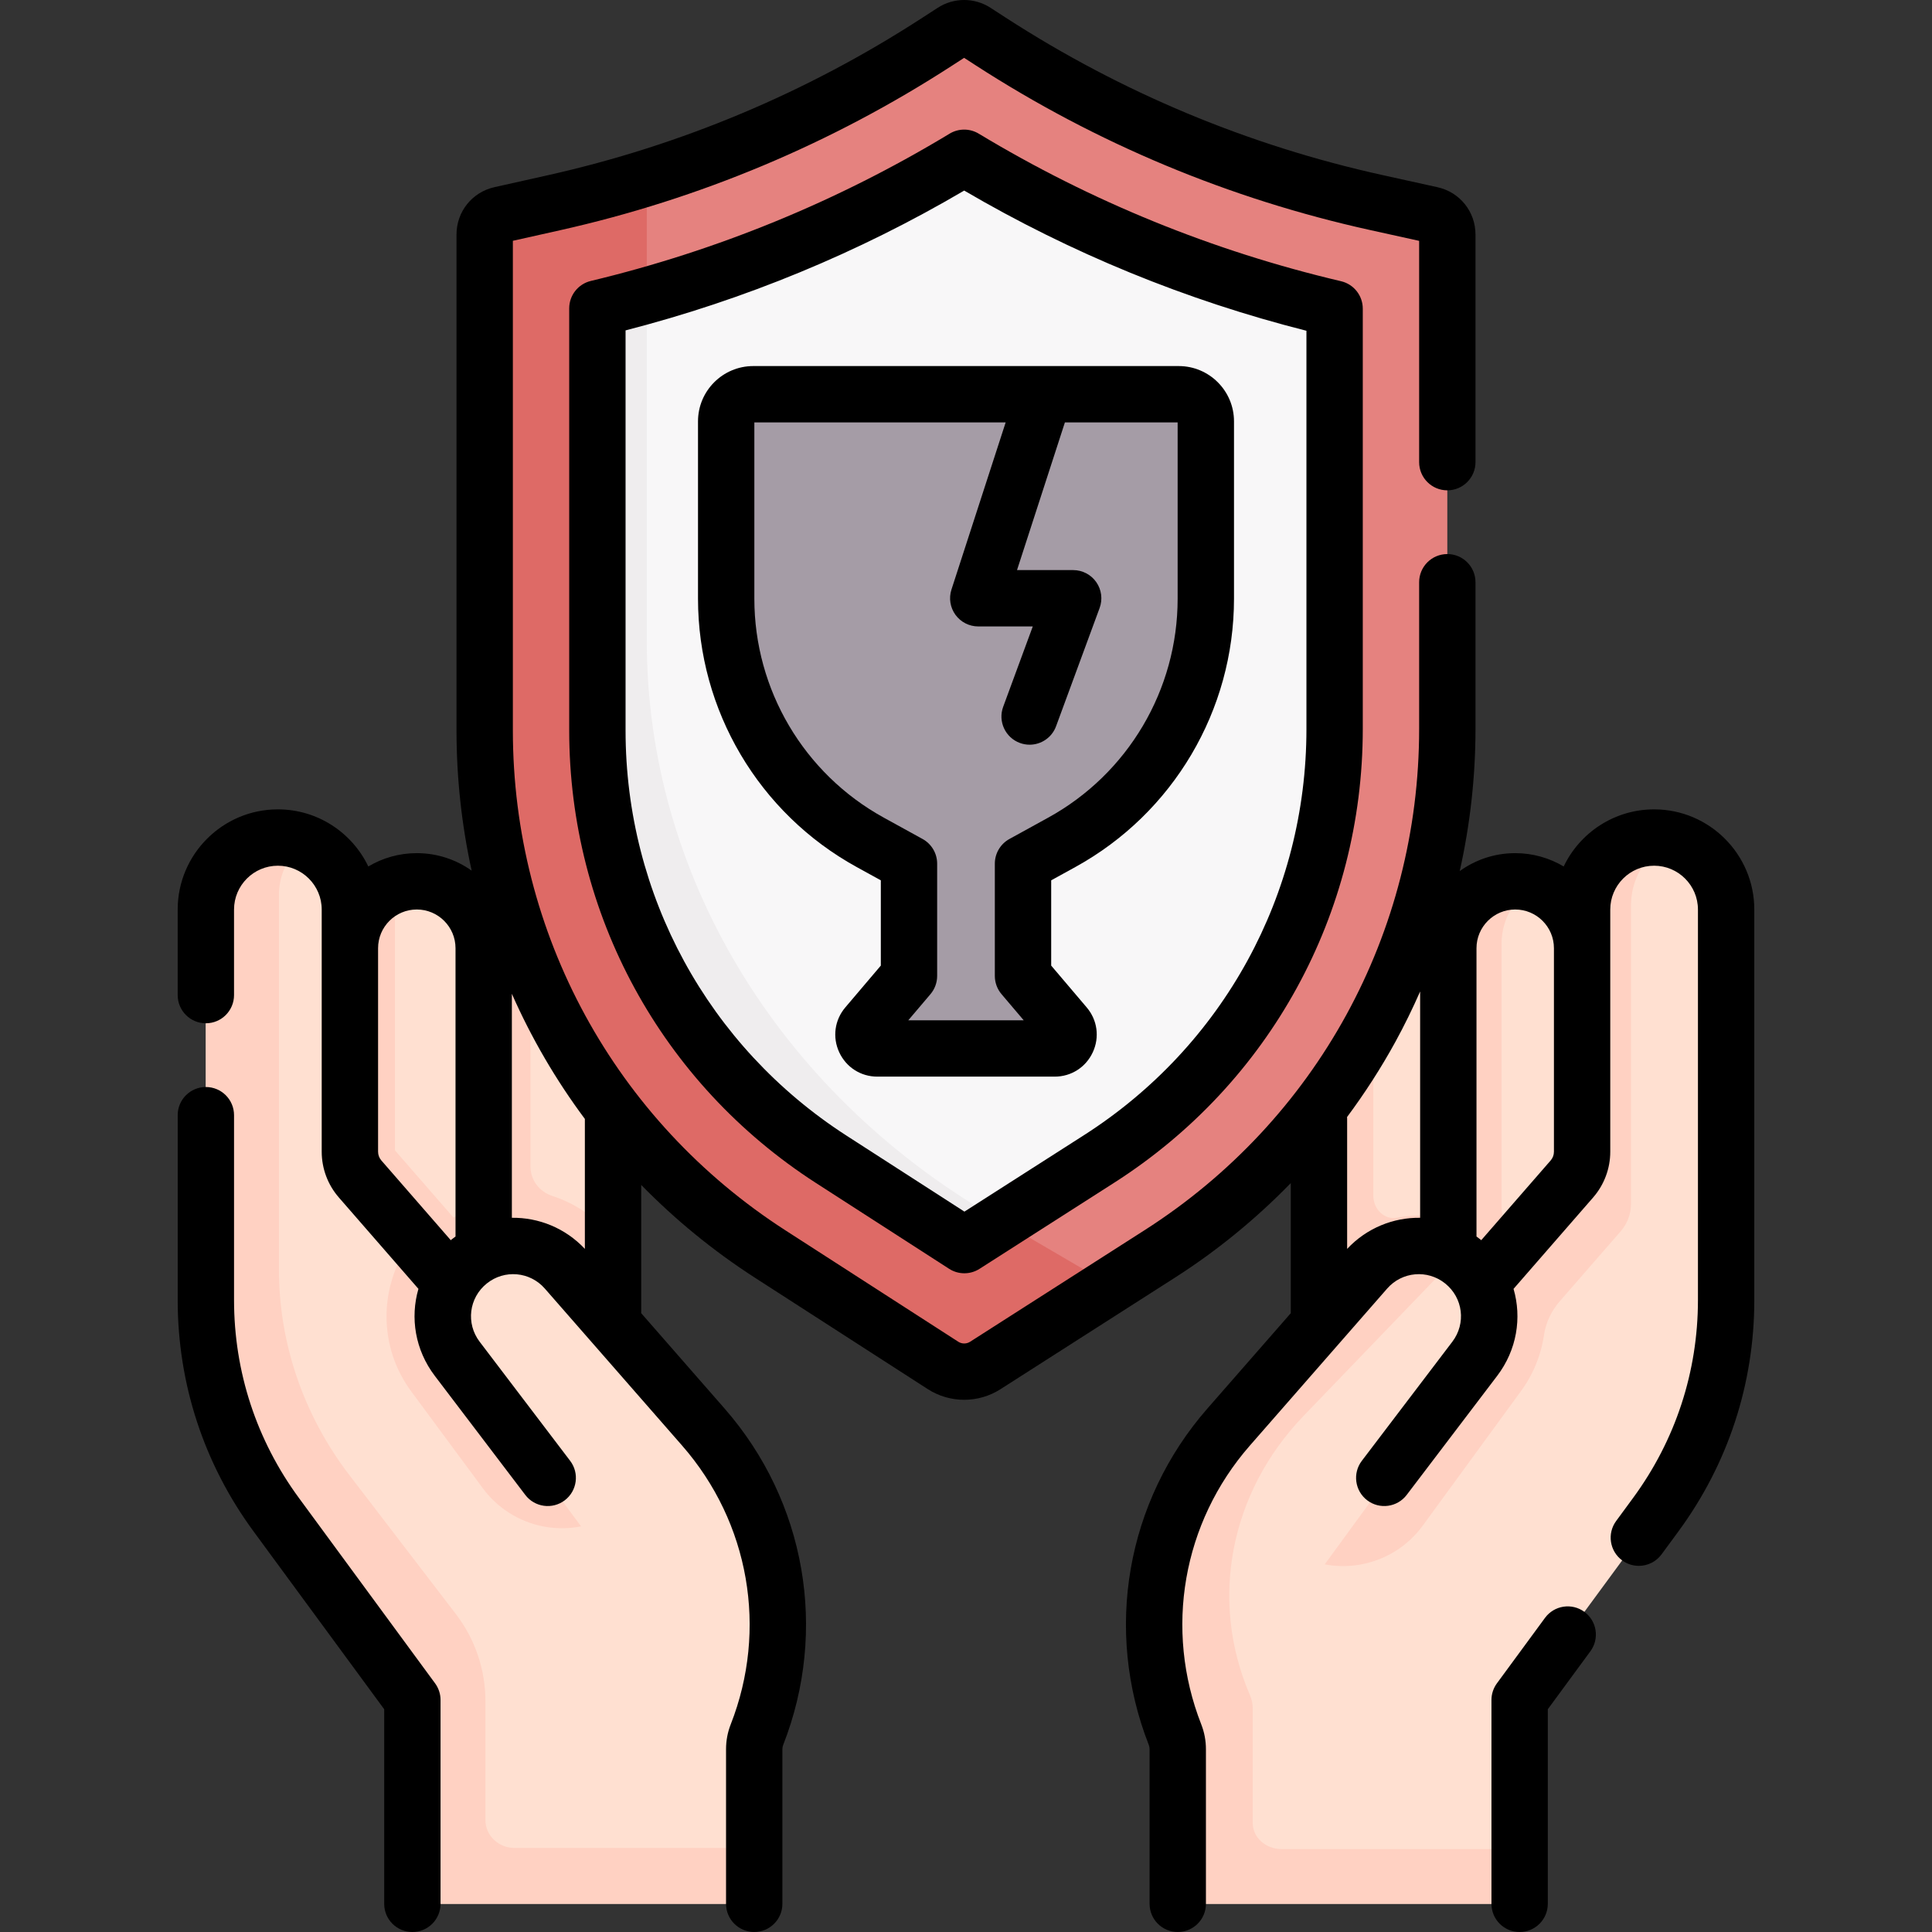 <svg id="Capa_1" enable-background="new 0 0 514.297 514.297" height="512" viewBox="0 0 514.297 514.297" width="512" xmlns="http://www.w3.org/2000/svg"><rect x="0" y="0" width="514.297" height="514.297" fill="#333333" stroke="none"/><g><g><g fill="#ffe0d1"><path d="m421.154 252.415c0-9.835-7.973-17.808-17.808-17.808-9.835 0-17.808 7.973-17.808 17.808v139.394h35.616z"/><path d="m421.154 252.415c0-9.835-7.973-17.808-17.808-17.808-9.835 0-17.808 7.973-17.808 17.808v139.394h35.616z"/><path d="m386.722 263.949c0-9.835-7.973-17.808-17.808-17.808-9.835 0-17.808 7.973-17.808 17.808v139.394h35.616z"/><path d="m162.698 255.193c0-9.835-7.973-17.808-17.808-17.808-9.835 0-17.808 7.973-17.808 17.808v136.617h35.616z"/></g><path d="m161.972 328.21c-4.045-4.626-9.229-7.996-14.951-9.852-3.424-1.111-5.805-4.214-5.805-7.814v-57.502c0-6.33 3.295-11.901 8.271-15.059-3.246-.87-6.802-.915-10.593.516-7.209 2.721-11.811 9.835-11.811 17.541v135.769h9.983 25.632v-2.15-60.618z" fill="#ffd1c2"/><path d="m128.759 252.415c0-9.835-7.973-17.808-17.808-17.808-9.835 0-17.808 7.973-17.808 17.808v136.617h35.616z" fill="#ffe0d1"/><g><path d="m128.759 320.725c-2.823.748-5.537 1.883-8.04 3.395l-15.58-17.893v-63.614c0-2.314-.235-4.596-.707-6.775-6.596 2.609-11.289 9.053-11.289 16.577v136.617h35.616z" fill="#ffd1c2"/><g id="XMLID_308_"><g><path d="m120.089 341.613c1.16-2.18 2.76-4.17 4.8-5.8 7.82-6.28 19.19-5.28 25.79 2.27l36.57 41.82c12.97 14.84 19.78 33.62 19.78 52.67 0 9.83-1.82 19.73-5.53 29.2-.48 1.22-.72 2.53-.72 3.84v33.416c0 4.288-3.476 7.764-7.764 7.764h-75.481c-4.288 0-7.764-3.476-7.764-7.764v-46.496l-36.24-49.33c-12.17-16.57-18.73-36.58-18.73-57.13v-103.95c0-5.29 2.15-10.09 5.62-13.56 3.524-3.524 8.409-5.676 13.796-5.608 10.572.133 18.924 9.085 18.924 19.658v63.965c0 2.671.966 5.251 2.72 7.265l22.04 25.31z" fill="#ffe0d1"/></g></g><g><path d="m136.982 491.93c-4.288 0-7.765-3.332-7.765-7.442v-31.667c0-8.367-2.758-16.5-7.848-23.141l-28.392-37.045c-12.17-15.883-18.73-35.063-18.73-54.761v-99.64c0-5.071 2.15-9.671 5.62-12.998.336-.322.705-.647 1.065-.945-2.081-.838-4.342-1.307-6.717-1.337-5.388-.068-10.273 2.084-13.796 5.608-3.47 3.47-5.62 8.27-5.62 13.56v103.95c0 20.55 6.56 40.56 18.73 57.13l36.24 49.33v46.495c0 4.288 3.476 7.765 7.765 7.765h75.481c4.288 0 7.765-3.476 7.765-7.765v-7.098h-63.798z" fill="#ffd1c2"/></g><path d="m365.578 358.138v-2.387h21.144v-30.789c-2.925-.895-5.961-1.366-9.024-1.366-1.963 0-3.905.19-5.808.557-3.301.638-6.312-2.197-6.312-5.877v-57.664c0-5.645 2.192-10.715 5.677-14.284-.768-.111-1.545-.188-2.341-.188-9.835 0-17.808 8.753-17.808 19.55v92.447h14.472z" fill="#ffd1c2"/><path d="m399.72 390.555v-13.172l4.913-6.729c7.954-10.582 8.974-24.892 2.614-36.453-1.452-2.664-3.241-5.087-5.334-7.243-1.443-1.487-2.193-3.514-2.193-5.587v-70.211c0-6.74 3.747-12.617 9.269-15.641-1.71-.571-3.531-.889-5.428-.911-9.912-.117-18.023 8.337-18.023 18.25v64.773 74.178h3.649 31.966v-1.254z" fill="#ffd1c2"/><g id="XMLID_313_"><g><path d="m394.079 341.383 2.32-2.23 22.04-25.31c1.754-2.014 2.72-4.595 2.72-7.265v-64.455c0-5.29 2.15-10.09 5.61-13.56 3.47-3.47 8.26-5.61 13.56-5.61 10.58 0 19.17 8.58 19.17 19.17v103.95c0 20.55-6.56 40.56-18.73 57.13l-36.24 49.33v46.642c0 4.207-3.411 7.618-7.618 7.618h-75.774c-4.207 0-7.618-3.411-7.618-7.618v-33.562c0-1.31-.24-2.62-.72-3.84-10.91-27.81-5.41-59.38 14.25-81.87l36.57-41.82c3.69-4.22 8.87-6.39 14.08-6.39 4.12 0 8.26 1.35 11.71 4.12 1.97 1.58 3.53 3.48 4.67 5.57z" fill="#ffe0d1"/></g></g><path d="m366.387 53.924 14.637 3.229c2.482.548 4.249 2.747 4.249 5.289v131.605c0 56.572-28.838 109.241-76.5 139.717l-46.495 29.73c-3.43 2.193-7.824 2.186-11.247-.02l-46.003-29.646c-47.377-30.531-76.004-83.036-76.004-139.399v-132c0-2.536 1.759-4.732 4.234-5.286l14.141-3.162c36.209-8.098 70.692-22.564 101.841-42.724l4.466-2.891c1.791-1.159 4.095-1.159 5.886 0l4.076 2.638c31.402 20.325 66.192 34.861 102.719 42.92z" fill="#e5827f"/><path d="m264.236 323.739c-57.388-33.549-92.064-91.242-92.064-153.176v-123.214c-8.154 2.54-16.415 4.764-24.773 6.633l-14.141 3.162c-2.475.554-4.234 2.75-4.234 5.286v132c0 56.363 28.627 108.868 76.005 139.399l46.003 29.646c3.422 2.206 7.817 2.213 11.247.02l33.415-21.366z" fill="#de6a66"/><path d="m221.279 308.611c-38.982-25.121-62.256-67.806-62.256-114.181v-107.911c0-2.605 1.782-4.857 4.307-5.496 31.854-8.061 62.176-20.564 90.426-37.283 1.796-1.063 4.018-1.064 5.815-.004 28.532 16.833 59.169 29.367 91.352 37.373 2.548.634 4.35 2.902 4.35 5.528v107.412c0 46.57-23.425 89.353-62.661 114.441l-35.9 22.955z" fill="#f8f7f8"/><path d="m221.279 308.611 35.433 22.834 9.889-6.323-2.365-1.383c-57.388-33.549-92.064-91.242-92.064-153.176v-91.917c-2.935.826-5.879 1.627-8.841 2.376-2.525.639-4.307 2.891-4.307 5.496v107.912c0 46.375 23.273 89.06 62.255 114.181z" fill="#efedee"/><path d="m313.779 104.946h-27.866l-4.742 3.518-9.676-.496-1.354-3.021h-69.624c-3.981 0-7.208 3.227-7.208 7.208v47.214c0 26.993 14.692 51.847 38.341 64.86l10.322 5.68v29.886l-11.234 13.229c-2.035 2.396-.332 6.076 2.812 6.076h47.196c3.143 0 4.846-3.68 2.812-6.076l-11.234-13.229v-29.886l10.322-5.68c23.649-13.013 38.341-37.867 38.341-64.86v-47.214c0-3.983-3.227-7.209-7.208-7.209z" fill="#a59ca6"/></g><g id="XMLID_310_"><g><path d="m162.698 403.302-42.365-62.1c-.078.139-.17.271-.245.411l-2.19-2.46-8.054-9.249c-1.115 1.458-2.119 3.008-2.992 4.651-2.587 4.852-3.954 10.335-3.954 15.857 0 7.382 2.351 14.395 6.799 20.286l18.838 25.487c7.921 10.717 22.624 13.78 34.163 7.117z" fill="#ffd1c2"/><path d="m205.509 417.083-33.85 12.21-49.95-67.58c-2.57-3.38-3.81-7.36-3.81-11.3 0-3.05.74-6.08 2.19-8.8 1.16-2.18 2.76-4.17 4.8-5.8 7.82-6.28 19.19-5.28 25.79 2.27l36.57 41.82c9.42 10.78 15.59 23.64 18.26 37.18z" fill="#ffe0d1"/></g></g><g id="XMLID_319_"><g><path d="m440.328 222.953c-5.3 0-10.09 2.14-13.56 5.61-3.46 3.47-5.61 8.27-5.61 13.56v64.455c0 2.67-.966 5.251-2.72 7.265l-22.04 25.31-.003.003-2.317 2.227c-.15-.274-.326-.536-.49-.804l-49.189 72.791c11.622 6.71 26.433 3.58 34.347-7.259l25.887-35.457c3.453-4.594 5.592-9.891 6.392-15.361.488-3.335 2.03-6.426 4.243-8.968l16.18-18.58c1.754-2.014 2.72-4.595 2.72-7.265v-79.455c0-5.29 2.15-10.09 5.61-13.56 1.589-1.589 3.473-2.903 5.538-3.857-1.591-.427-3.262-.655-4.988-.655z" fill="#ffd1c2"/><path d="m394.079 341.383c3.46 6.29 3.11 14.27-1.49 20.33l-52.64 72.1-32.4-7.8c1.37-16.76 8.02-32.98 19.5-46.11l36.57-41.82c3.69-4.22 8.87-6.39 14.08-6.39 4.12 0 8.26 1.35 11.71 4.12 1.97 1.58 3.53 3.48 4.67 5.57z" fill="#ffe0d1"/></g></g><g><path d="m341.097 492.213c-4.207 0-7.618-3.099-7.618-6.922v-30.496c0-1.19-.24-2.381-.72-3.489-10.91-25.27-5.41-53.957 14.25-74.392l36.57-38c1.472-1.529 3.187-2.749 5.041-3.679-3.285-2.369-7.108-3.541-10.921-3.541-5.21 0-10.39 2.17-14.08 6.39l-36.57 41.82c-19.66 22.49-25.16 54.06-14.25 81.87.48 1.22.72 2.53.72 3.84v33.562c0 4.208 3.411 7.618 7.618 7.618h75.774c4.207 0 7.618-3.411 7.618-7.618v-6.962h-63.432z" fill="#ffd1c2"/></g></g><g><path d="m79.574 398.759c-11.3-15.384-17.272-33.604-17.272-52.69v-49.209c0-4.143-3.357-7.5-7.5-7.5s-7.5 3.357-7.5 7.5v49.209c0 22.303 6.979 43.594 20.183 61.57l34.788 47.357v51.801c0 4.143 3.357 7.5 7.5 7.5s7.5-3.357 7.5-7.5v-54.26c0-1.598-.51-3.153-1.455-4.44z"/><path d="m440.324 215.453c-10.603 0-19.778 6.22-24.074 15.202-3.781-2.251-8.193-3.549-12.904-3.549-5.51 0-10.611 1.775-14.771 4.777 2.775-12.393 4.198-25.093 4.198-37.837v-39.056c0-4.143-3.357-7.5-7.5-7.5s-7.5 3.357-7.5 7.5v39.057c0 54.286-27.305 104.154-73.04 133.398l-46.495 29.729c-.955.614-2.189.611-3.145-.005l-46.003-29.646c-45.439-29.281-72.567-79.036-72.567-133.094v-130.33l12.512-2.798c37.198-8.32 72.283-23.038 104.279-43.747l3.334-2.157 2.943 1.904c32.265 20.882 67.652 35.668 105.179 43.947l13.003 2.868v58.911c0 4.143 3.357 7.5 7.5 7.5s7.5-3.357 7.5-7.5v-60.584c0-6.109-4.167-11.296-10.134-12.613l-14.636-3.23c-35.772-7.892-69.505-21.986-100.261-41.891l-4.073-2.637c-4.265-2.763-9.776-2.764-14.039-.001l-4.466 2.891c-30.5 19.739-63.943 33.77-99.402 41.7l-14.142 3.162c-5.944 1.33-10.097 6.514-10.097 12.605v132c0 12.722 1.381 25.224 4.03 37.334-4.13-2.929-9.167-4.658-14.604-4.658-4.711 0-9.123 1.298-12.904 3.549-4.296-8.982-13.471-15.202-24.074-15.202-14.706 0-26.671 11.965-26.671 26.671v22.773c0 4.143 3.357 7.5 7.5 7.5s7.5-3.357 7.5-7.5v-22.773c0-6.436 5.235-11.671 11.671-11.671 6.435 0 11.67 5.235 11.67 11.671v64.464c0 4.477 1.619 8.801 4.559 12.177l21.188 24.333c-2.235 7.677-.894 16.248 4.352 23.15l24.091 31.699c2.507 3.297 7.211 3.939 10.51 1.434 3.298-2.507 3.939-7.212 1.434-10.51l-24.092-31.699c-3.7-4.868-2.864-11.682 1.904-15.512 4.695-3.773 11.482-3.176 15.447 1.36l36.568 41.821c17.89 20.46 22.838 48.887 12.915 74.191-.825 2.107-1.244 4.322-1.244 6.584v41.18c0 4.143 3.357 7.5 7.5 7.5s7.5-3.357 7.5-7.5v-41.18c0-.382.071-.756.21-1.11 11.975-30.537 6.002-64.846-15.588-89.538l-22.206-25.396v-34.146c9.018 9.223 19.14 17.53 30.275 24.706l46.004 29.646c2.944 1.897 6.321 2.846 9.7 2.846 3.357 0 6.716-.938 9.648-2.812l46.495-29.73c11.215-7.17 21.541-15.635 30.793-25.14v34.63l-22.206 25.396c-21.59 24.692-27.562 59.001-15.589 89.535.14.357.211.731.211 1.113v41.18c0 4.143 3.357 7.5 7.5 7.5s7.5-3.357 7.5-7.5v-41.18c0-2.262-.419-4.477-1.245-6.587-9.922-25.302-4.974-53.729 12.916-74.188l36.568-41.821c3.966-4.536 10.751-5.132 15.448-1.359 4.768 3.829 5.604 10.643 1.902 15.511l-24.091 31.699c-2.506 3.298-1.864 8.003 1.434 10.51 3.298 2.505 8.003 1.863 10.51-1.434l24.09-31.699c5.246-6.902 6.588-15.473 4.353-23.15l21.188-24.333c2.939-3.376 4.559-7.7 4.559-12.177v-64.464c0-6.436 5.235-11.671 11.67-11.671 6.436 0 11.671 5.235 11.671 11.671v103.944c0 19.086-5.973 37.307-17.271 52.689l-4.505 6.132c-2.452 3.338-1.734 8.032 1.604 10.484 1.338.983 2.893 1.457 4.435 1.457 2.306 0 4.58-1.061 6.05-3.061l4.506-6.133c13.203-17.976 20.183-39.267 20.183-61.569v-103.942c0-14.706-11.965-26.671-26.671-26.671zm-339.681 91.135v-54.173c0-5.685 4.624-10.309 10.308-10.309 5.685 0 10.309 4.624 10.309 10.309v76.739c-.359.26-.715.53-1.064.812-.069.056-.134.115-.202.171l-18.478-21.222c-.564-.645-.873-1.471-.873-2.327zm55.048 25.865c-5.214-5.558-12.309-8.373-19.432-8.279v-59.627c5.203 11.791 11.719 22.962 19.432 33.316zm202.916 0v-34.645c0-.151-.014-.299-.023-.449 4.741-6.378 9.063-13.074 12.891-20.065 2.387-4.359 4.566-8.823 6.563-13.363v60.243c-7.122-.096-14.217 2.719-19.431 8.279zm54.176-23.538-18.478 21.222c-.068-.056-.133-.115-.201-.17-.35-.281-.706-.552-1.065-.812v-76.739c0-5.685 4.624-10.309 10.309-10.309 5.684 0 10.308 4.624 10.308 10.309v54.173c-.002.855-.311 1.681-.873 2.326z"/><path d="m421.762 429.073c-3.338-2.454-8.032-1.733-10.484 1.604l-12.797 17.42c-.946 1.287-1.456 2.843-1.456 4.44v54.26c0 4.143 3.357 7.5 7.5 7.5s7.5-3.357 7.5-7.5v-51.801l11.341-15.438c2.452-3.339 1.734-8.032-1.604-10.485z"/><path d="m260.536 35.578c-2.385-1.439-5.372-1.437-7.757.005-29.644 17.938-61.774 31.13-95.503 39.206-3.373.808-5.753 3.824-5.753 7.294v112.347c0 48.936 24.559 93.977 65.693 120.485l35.433 22.834c1.236.797 2.649 1.195 4.062 1.195 1.404 0 2.809-.394 4.04-1.182l35.9-22.955c41.403-26.474 66.121-71.618 66.121-120.76v-111.887c0-3.481-2.396-6.505-5.784-7.301-34.068-8.008-66.52-21.224-96.452-39.281zm87.238 158.47c0 43.999-22.132 84.419-59.201 108.123l-31.845 20.361-31.386-20.227c-36.83-23.734-58.818-64.062-58.818-107.876v-106.481c31.682-8.153 61.958-20.653 90.145-37.22 28.479 16.686 59.08 29.22 91.105 37.321z"/><path d="m200.518 97.446c-8.11 0-14.708 6.598-14.708 14.708v47.214c0 29.728 16.18 57.099 42.226 71.432l6.438 3.542v22.697l-9.449 11.127c-2.856 3.362-3.479 7.938-1.628 11.941 1.853 4.004 5.744 6.491 10.155 6.491h47.195c4.411 0 8.303-2.487 10.155-6.491s1.229-8.579-1.627-11.939l-9.45-11.129v-22.697l6.438-3.543c26.045-14.332 42.225-41.703 42.225-71.431v-47.214c0-8.11-6.598-14.708-14.708-14.708zm112.969 61.921c0 24.259-13.203 46.594-34.456 58.289l-10.322 5.68c-2.396 1.318-3.885 3.837-3.885 6.571v29.886c0 1.778.632 3.499 1.783 4.854l5.901 6.95h-30.721l5.901-6.95c1.151-1.355 1.783-3.076 1.783-4.854v-29.886c0-2.734-1.488-5.253-3.885-6.571l-10.321-5.68c-21.254-11.695-34.457-34.03-34.457-58.289v-46.922h66.9l-14.43 44.498c-.741 2.283-.344 4.782 1.067 6.724s3.666 3.09 6.066 3.09h14.515l-7.878 21.389c-1.432 3.887.559 8.198 4.446 9.63.854.314 1.73.464 2.591.464 3.053 0 5.922-1.878 7.039-4.91l11.595-31.48c.848-2.301.517-4.87-.886-6.882s-3.7-3.21-6.152-3.21h-14.951l12.748-39.312h30.01v46.921z"/></g></g></svg>